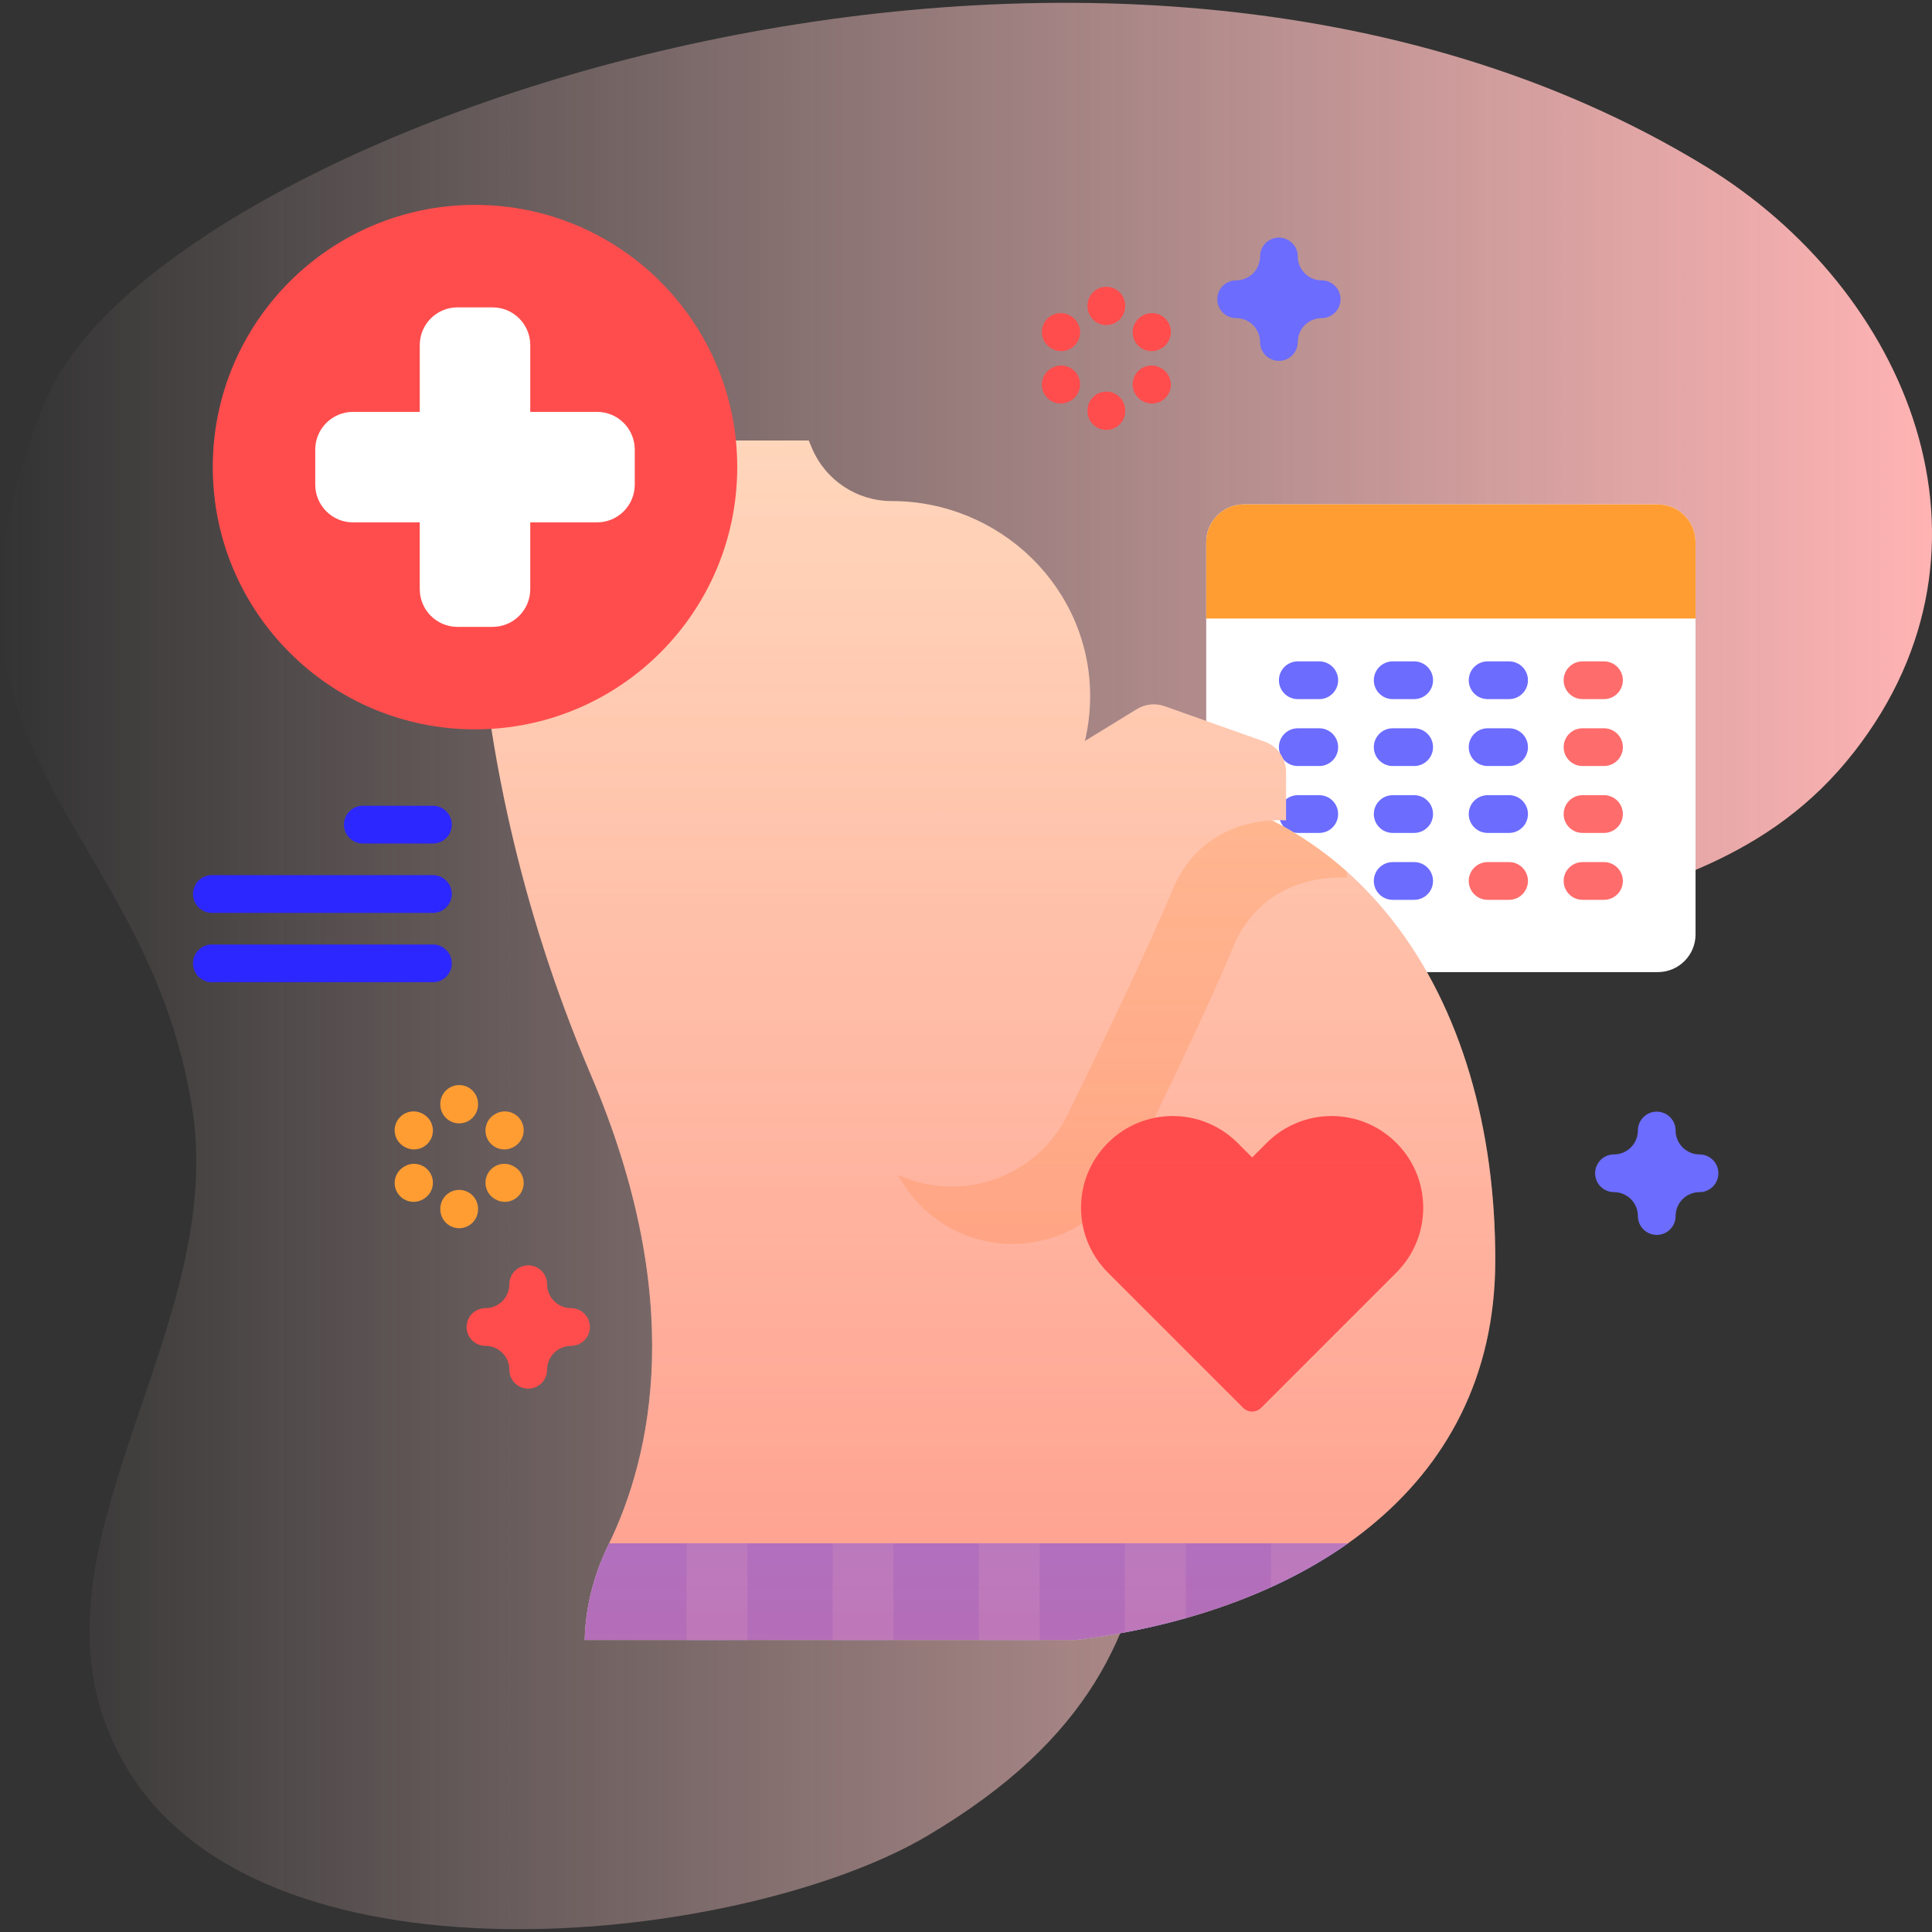 <svg id="Capa_1" enable-background="new 0 0 512 512" height="512" viewBox="0 0 512 512" width="512" xmlns="http://www.w3.org/2000/svg" xmlns:xlink="http://www.w3.org/1999/xlink"><rect x="0" y="0" width="512" height="512" fill="#333333" stroke="none"/><linearGradient id="SVGID_1_" gradientUnits="userSpaceOnUse" x1="0" x2="512" y1="256" y2="256"><stop offset="0" stop-color="#ffd9d9" stop-opacity="0"/><stop offset=".998" stop-color="#ffb3b3"/></linearGradient><linearGradient id="SVGID_2_" gradientUnits="userSpaceOnUse" x1="261.071" x2="261.071" y1="434.617" y2="116.736"><stop offset="0" stop-color="#ff4d4d" stop-opacity=".4"/><stop offset="1" stop-color="#ff4d4d" stop-opacity="0"/></linearGradient><g><g><path d="m451.798 43.963c-160.556-97.869-410.51-8.611-439.594 61.948-38.908 94.394 26.578 110.528 38.743 187.874 9.761 62.061-51.182 121.495-16.394 176.282 37.882 59.663 163.465 44.681 211.198 16.447 87.376-51.682 43.309-112.012 84.684-187.299 39.407-71.707 116.244-42.625 160.961-99.99 42.5-54.52 14.311-122.401-39.598-155.262z" fill="url(#SVGID_1_)"/></g><g><g><g><path d="m439.339 257.62h-109.676c-5.523 0-10-4.477-10-10v-103.95c0-5.523 4.477-10 10-10h109.676c5.523 0 10 4.477 10 10v103.95c0 5.523-4.477 10-10 10z" fill="#fff"/><path d="m449.339 163.928v-20.258c0-5.523-4.477-10-10-10h-109.676c-5.523 0-10 4.477-10 10v20.258z" fill="#ff9d33"/><g><g><g><path d="m349.618 185.273h-5.691c-2.761 0-5-2.238-5-5s2.239-5 5-5h5.691c2.761 0 5 2.238 5 5s-2.239 5-5 5z" fill="#6c6cff"/></g><g><path d="m374.77 185.273h-5.691c-2.761 0-5-2.238-5-5s2.239-5 5-5h5.691c2.761 0 5 2.238 5 5s-2.239 5-5 5z" fill="#6c6cff"/></g><g><path d="m399.923 185.273h-5.691c-2.761 0-5-2.238-5-5s2.239-5 5-5h5.691c2.761 0 5 2.238 5 5s-2.239 5-5 5z" fill="#6c6cff"/></g><g><path d="m425.076 185.273h-5.691c-2.761 0-5-2.238-5-5s2.239-5 5-5h5.691c2.761 0 5 2.238 5 5s-2.239 5-5 5z" fill="#ff6c6c"/></g></g><g><g><path d="m349.618 203.003h-5.691c-2.761 0-5-2.238-5-5s2.239-5 5-5h5.691c2.761 0 5 2.238 5 5 0 2.761-2.239 5-5 5z" fill="#6c6cff"/></g><g><path d="m374.77 203.003h-5.691c-2.761 0-5-2.238-5-5s2.239-5 5-5h5.691c2.761 0 5 2.238 5 5 0 2.761-2.239 5-5 5z" fill="#6c6cff"/></g><g><path d="m399.923 203.003h-5.691c-2.761 0-5-2.238-5-5s2.239-5 5-5h5.691c2.761 0 5 2.238 5 5 0 2.761-2.239 5-5 5z" fill="#6c6cff"/></g><g><path d="m425.076 203.003h-5.691c-2.761 0-5-2.238-5-5s2.239-5 5-5h5.691c2.761 0 5 2.238 5 5 0 2.761-2.239 5-5 5z" fill="#ff6c6c"/></g></g><g><g><path d="m349.618 220.733h-5.691c-2.761 0-5-2.238-5-5s2.239-5 5-5h5.691c2.761 0 5 2.238 5 5s-2.239 5-5 5z" fill="#6c6cff"/></g><g><path d="m374.77 220.733h-5.691c-2.761 0-5-2.238-5-5s2.239-5 5-5h5.691c2.761 0 5 2.238 5 5s-2.239 5-5 5z" fill="#6c6cff"/></g><g><path d="m399.923 220.733h-5.691c-2.761 0-5-2.238-5-5s2.239-5 5-5h5.691c2.761 0 5 2.238 5 5s-2.239 5-5 5z" fill="#6c6cff"/></g><g><path d="m425.076 220.733h-5.691c-2.761 0-5-2.238-5-5s2.239-5 5-5h5.691c2.761 0 5 2.238 5 5s-2.239 5-5 5z" fill="#ff6c6c"/></g></g><g><g><path d="m349.618 238.463h-5.691c-2.761 0-5-2.238-5-5s2.239-5 5-5h5.691c2.761 0 5 2.238 5 5 0 2.761-2.239 5-5 5z" fill="#6c6cff"/></g><g><path d="m374.77 238.463h-5.691c-2.761 0-5-2.238-5-5s2.239-5 5-5h5.691c2.761 0 5 2.238 5 5 0 2.761-2.239 5-5 5z" fill="#6c6cff"/></g><g><path d="m399.923 238.463h-5.691c-2.761 0-5-2.238-5-5s2.239-5 5-5h5.691c2.761 0 5 2.238 5 5 0 2.761-2.239 5-5 5z" fill="#ff6c6c"/></g><g><path d="m425.076 238.463h-5.691c-2.761 0-5-2.238-5-5s2.239-5 5-5h5.691c2.761 0 5 2.238 5 5 0 2.761-2.239 5-5 5z" fill="#ff6c6c"/></g></g></g></g><g><path d="m288.894 206.548h-.05c-2.28 0-3.834-2.267-3.054-4.409 2.021-5.551 3.119-11.544 3.104-17.798-.069-28.644-23.947-51.557-52.591-51.557h-.003c-9.221 0-17.544-5.526-21.123-14.025l-.852-2.024h-87.369s-9.773 75.74 29.645 168.151c25.195 59.068 16.452 100.362 4.54 124.735-3.818 7.812-5.975 16.317-6.184 24.995h130.115c59.605-7.325 110.977-39.135 111.188-100.251.244-70.549-36.873-127.817-107.366-127.817z" fill="#ffd6bb"/><path d="m161.438 408.995c-.1.207-.197.423-.297.627-3.818 7.812-5.975 16.317-6.184 24.995h130.115c27.095-3.33 52.486-11.72 72.146-25.622z" fill="#8383ff"/><g fill="#9494ff"><path d="m181.946 408.995h16.143v25.622h-16.143z"/><path d="m220.665 408.995h16.143v25.622h-16.143z"/><path d="m259.385 408.995h16.143v25.622h-16.143z"/><path d="m314.248 408.991v19.83c-5.26 1.49-10.65 2.74-16.14 3.78v-23.61z"/><path d="m357.218 408.991c-6.26 4.43-13.1 8.3-20.39 11.62v-11.62z"/></g><path d="m356.858 230.921v1.68c-9.3-.48-23.58 2.7-30.12 18.51-6.25 15.09-18.9 41.4-27.7 59.38-2.88 5.87-7.29 10.66-12.62 13.99-5.34 3.32-11.58 5.18-18.12 5.18-13.72 0-26.11-8.2-31.49-20.82 10-16.47 60.33-80.25 75.93-99.91 17.35 3.63 32.08 11.27 44.12 21.99z" fill="#ffc599"/><path d="m335.126 196.545-26.509-9.397c-2.431-.862-5.121-.579-7.319.769l-13.622 8.354c-5.715 3.505-10.22 8.675-12.91 14.815l-14.759 33.685-27.03-69.686h-62.507l50.28 118.516c5.364 12.644 17.768 20.856 31.503 20.856 13.068 0 24.992-7.436 30.736-19.174 8.798-17.979 21.454-44.29 27.698-59.381 6.543-15.812 20.82-18.989 30.127-18.51v-12.797c-.001-3.616-2.279-6.841-5.688-8.05z" fill="#ffd6bb"/><path d="m370.055 337.243c9.49-9.49 9.49-24.875 0-34.365-9.49-9.49-24.875-9.49-34.365 0l-3.862 3.862-3.862-3.862c-9.49-9.49-24.875-9.49-34.365 0-9.49 9.49-9.49 24.875 0 34.365l35.843 35.843c1.317 1.316 3.451 1.316 4.768 0z" fill="#ff4d4d"/><path d="m337.055 217.407c1.316-.076 2.577-.074 3.759-.014v-12.797c0-3.617-2.278-6.842-5.688-8.051l-26.509-9.397c-2.431-.862-5.121-.579-7.319.769l-13.622 8.355c-.06.037-.116.08-.176.117.915-3.867 1.405-7.899 1.395-12.048-.069-28.644-23.947-51.557-52.591-51.557h-.004c-9.221 0-17.544-5.526-21.123-14.025l-.852-2.024h-87.369s-9.773 75.739 29.645 168.151c25.195 59.068 16.452 100.361 4.54 124.735-3.818 7.812-5.975 16.317-6.184 24.995h130.115c59.605-7.325 110.977-39.135 111.188-100.251.181-52.197-20.096-97.116-59.205-116.958z" fill="url(#SVGID_2_)"/></g><g><circle cx="125.881" cy="123.793" fill="#ff4d4d" r="69.494"/><path d="m158.218 109.152h-17.695v-17.695c0-5.523-4.477-10-10-10h-9.282c-5.523 0-10 4.477-10 10v17.695h-17.696c-5.523 0-10 4.477-10 10v9.282c0 5.523 4.477 10 10 10h17.695v17.696c0 5.523 4.477 10 10 10h9.282c5.523 0 10-4.477 10-10v-17.696h17.695c5.523 0 10-4.477 10-10v-9.282c.001-5.522-4.476-10-9.999-10z" fill="#fff"/></g><path d="m139.988 368.004c-2.761 0-5-2.238-5-5 0-3.492-2.841-6.334-6.334-6.334-2.761 0-5-2.238-5-5s2.239-5 5-5c3.492 0 6.334-2.841 6.334-6.333 0-2.762 2.239-5 5-5s5 2.238 5 5c0 3.492 2.841 6.333 6.333 6.333 2.761 0 5 2.238 5 5s-2.239 5-5 5c-3.492 0-6.333 2.842-6.333 6.334 0 2.762-2.239 5-5 5z" fill="#ff4d4d"/><path d="m338.927 95.633c-2.761 0-5-2.238-5-5 0-3.492-2.841-6.333-6.333-6.333-2.761 0-5-2.238-5-5s2.239-5 5-5c3.492 0 6.333-2.841 6.333-6.333 0-2.762 2.239-5 5-5s5 2.238 5 5c0 3.492 2.841 6.333 6.333 6.333 2.761 0 5 2.238 5 5s-2.239 5-5 5c-3.492 0-6.333 2.841-6.333 6.333 0 2.762-2.239 5-5 5z" fill="#6c6cff"/><path d="m439.057 327.263c-2.761 0-5-2.238-5-5 0-3.492-2.841-6.333-6.333-6.333-2.761 0-5-2.238-5-5s2.239-5 5-5c3.492 0 6.333-2.841 6.333-6.333 0-2.762 2.239-5 5-5s5 2.238 5 5c0 3.492 2.841 6.333 6.333 6.333 2.761 0 5 2.238 5 5s-2.239 5-5 5c-3.492 0-6.333 2.841-6.333 6.333 0 2.761-2.239 5-5 5z" fill="#6c6cff"/><g fill="#ff9d33"><g><path d="m121.689 297.703c-2.761 0-5-2.238-5-5v-.15c0-2.762 2.239-5 5-5s5 2.238 5 5v.15c0 2.762-2.239 5-5 5z"/><path d="m121.689 325.487c-2.761 0-5-2.238-5-5v-.15c0-2.762 2.239-5 5-5s5 2.238 5 5v.15c0 2.762-2.239 5-5 5z"/></g><g><path d="m109.718 304.612c-.85 0-1.712-.217-2.501-.674l-.13-.075c-2.39-1.384-3.206-4.442-1.822-6.832 1.383-2.39 4.441-3.207 6.833-1.822l.13.075c2.39 1.384 3.206 4.442 1.822 6.832-.927 1.602-2.606 2.496-4.332 2.496z"/><path d="m133.78 318.504c-.848 0-1.706-.216-2.493-.67l-.13-.075c-2.392-1.38-3.213-4.438-1.833-6.829 1.38-2.393 4.436-3.214 6.829-1.833l.13.075c2.392 1.38 3.213 4.438 1.833 6.829-.926 1.605-2.607 2.503-4.336 2.503z"/></g><g><path d="m109.598 318.504c-1.726 0-3.405-.895-4.332-2.496-1.384-2.39-.568-5.448 1.822-6.832l.13-.075c2.392-1.385 5.45-.567 6.833 1.822 1.384 2.39.568 5.448-1.822 6.832l-.13.075c-.79.457-1.651.674-2.501.674z"/><path d="m133.659 304.612c-1.729 0-3.41-.897-4.336-2.503-1.38-2.392-.559-5.449 1.833-6.829l.13-.075c2.392-1.381 5.449-.559 6.829 1.833s.559 5.449-1.833 6.829l-.13.075c-.786.455-1.646.67-2.493.67z"/></g></g><g fill="#ff4d4d"><g><path d="m293.197 86.146c-2.761 0-5-2.238-5-5v-.15c0-2.762 2.239-5 5-5s5 2.238 5 5v.15c0 2.761-2.239 5-5 5z"/><path d="m293.197 113.93c-2.761 0-5-2.238-5-5v-.15c0-2.762 2.239-5 5-5s5 2.238 5 5v.15c0 2.761-2.239 5-5 5z"/></g><g><path d="m281.227 93.056c-.85 0-1.711-.217-2.5-.674l-.13-.075c-2.39-1.384-3.206-4.442-1.822-6.832 1.383-2.39 4.44-3.207 6.832-1.822l.13.075c2.39 1.384 3.206 4.442 1.822 6.832-.927 1.601-2.606 2.496-4.332 2.496z"/><path d="m305.288 106.947c-.85 0-1.711-.217-2.501-.674l-.13-.075c-2.39-1.384-3.206-4.442-1.822-6.832 1.383-2.39 4.44-3.207 6.833-1.822l.13.075c2.39 1.384 3.206 4.442 1.822 6.832-.927 1.602-2.606 2.496-4.332 2.496z"/></g><g><path d="m281.106 106.947c-1.726 0-3.405-.895-4.332-2.496-1.384-2.39-.568-5.448 1.822-6.832l.13-.075c2.391-1.385 5.45-.567 6.832 1.822 1.384 2.39.568 5.448-1.822 6.832l-.13.075c-.788.458-1.649.674-2.5.674z"/><path d="m305.168 93.056c-1.726 0-3.405-.895-4.332-2.496-1.384-2.39-.568-5.448 1.822-6.832l.13-.075c2.391-1.385 5.449-.567 6.833 1.822 1.384 2.39.568 5.448-1.822 6.832l-.13.075c-.79.457-1.651.674-2.501.674z"/></g></g></g><g fill="#2c27ff"><path d="m114.735 213.538h-18.583c-2.761 0-5 2.238-5 5s2.239 5 5 5h18.583c2.761 0 5-2.238 5-5s-2.239-5-5-5z"/><path d="m114.735 231.919h-58.583c-2.761 0-5 2.238-5 5s2.239 5 5 5h58.583c2.761 0 5-2.238 5-5s-2.239-5-5-5z"/><path d="m114.735 250.301h-58.583c-2.761 0-5 2.238-5 5s2.239 5 5 5h58.583c2.761 0 5-2.238 5-5s-2.239-5-5-5z"/></g></g></g></svg>